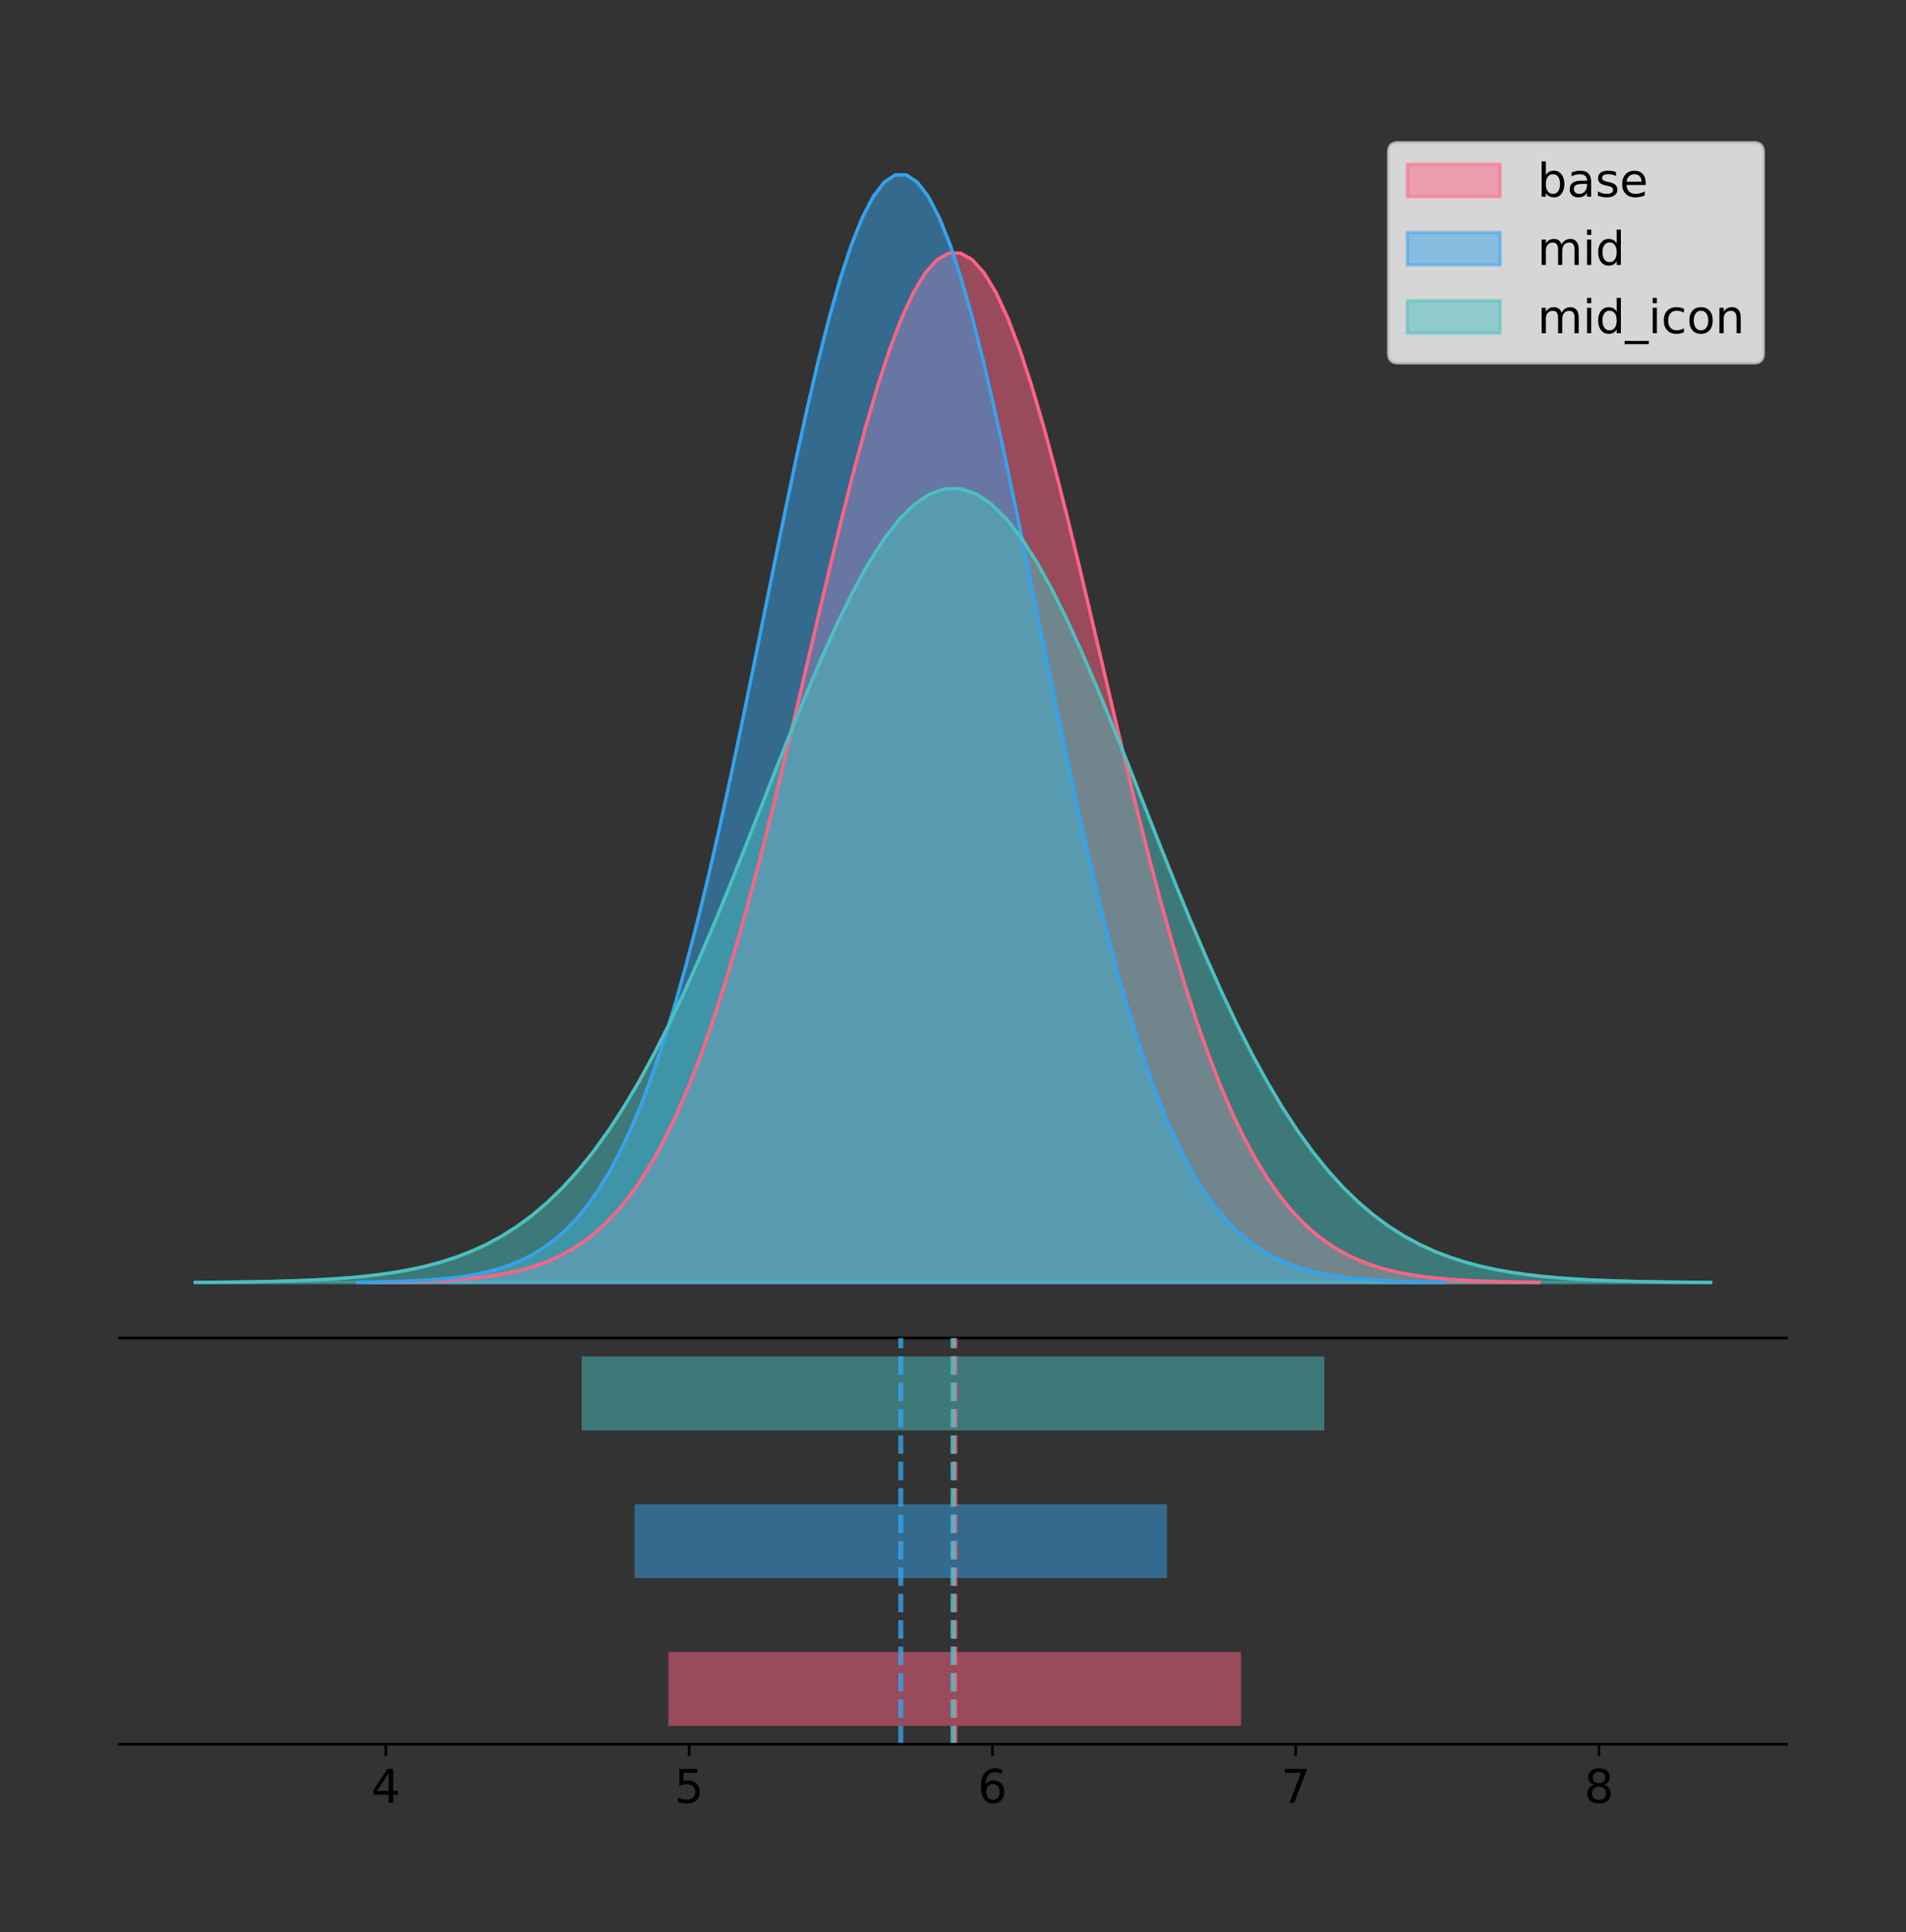 <?xml version="1.0" encoding="utf-8" standalone="no"?>
<!DOCTYPE svg PUBLIC "-//W3C//DTD SVG 1.1//EN"
  "http://www.w3.org/Graphics/SVG/1.1/DTD/svg11.dtd">
<!-- Created with matplotlib (https://matplotlib.org/) -->
<svg height="581.789pt" version="1.1" viewBox="0 0 574.2 581.789" width="574.2pt" xmlns="http://www.w3.org/2000/svg" xmlns:xlink="http://www.w3.org/1999/xlink">
 <rect x="0" y="0" width="574.2" height="581.789" fill="#333333" stroke="none"/>
 <defs>
  <style type="text/css">
*{stroke-linecap:butt;stroke-linejoin:round;}
  </style>
 </defs>
 <g id="figure_1">
  <g id="patch_1">
   <path d="M 0 581.789 
L 574.2 581.789 
L 574.2 0 
L 0 0 
z
" style="fill:none;"/>
  </g>
  <g id="axes_1">
   <g id="patch_2">
    <path d="M 36 402.93 
L 538.2 402.93 
L 538.2 36 
L 36 36 
z
" style="fill:none;"/>
   </g>
   <g id="PolyCollection_1">
    <defs>
     <path d="M 111.572 -195.538 
L 111.572 -195.642 
L 115.129 -195.681 
L 118.685 -195.734 
L 122.241 -195.805 
L 125.798 -195.898 
L 129.354 -196.021 
L 132.91 -196.182 
L 136.467 -196.39 
L 140.023 -196.659 
L 143.579 -197.003 
L 147.136 -197.441 
L 150.692 -197.993 
L 154.248 -198.684 
L 157.805 -199.544 
L 161.361 -200.605 
L 164.918 -201.906 
L 168.474 -203.489 
L 172.03 -205.401 
L 175.587 -207.694 
L 179.143 -210.421 
L 182.699 -213.642 
L 186.256 -217.416 
L 189.812 -221.805 
L 193.368 -226.87 
L 196.925 -232.668 
L 200.481 -239.252 
L 204.037 -246.669 
L 207.594 -254.955 
L 211.15 -264.134 
L 214.706 -274.216 
L 218.263 -285.192 
L 221.819 -297.035 
L 225.375 -309.694 
L 228.932 -323.097 
L 232.488 -337.145 
L 236.045 -351.717 
L 239.601 -366.668 
L 243.157 -381.83 
L 246.714 -397.015 
L 250.27 -412.019 
L 253.826 -426.627 
L 257.383 -440.615 
L 260.939 -453.758 
L 264.495 -465.835 
L 268.052 -476.635 
L 271.608 -485.964 
L 275.164 -493.65 
L 278.721 -499.548 
L 282.277 -503.544 
L 285.833 -505.562 
L 289.39 -505.562 
L 292.946 -503.544 
L 296.503 -499.548 
L 300.059 -493.65 
L 303.615 -485.964 
L 307.172 -476.635 
L 310.728 -465.835 
L 314.284 -453.758 
L 317.841 -440.615 
L 321.397 -426.627 
L 324.953 -412.019 
L 328.51 -397.015 
L 332.066 -381.83 
L 335.622 -366.668 
L 339.179 -351.717 
L 342.735 -337.145 
L 346.291 -323.097 
L 349.848 -309.694 
L 353.404 -297.035 
L 356.961 -285.192 
L 360.517 -274.216 
L 364.073 -264.134 
L 367.63 -254.955 
L 371.186 -246.669 
L 374.742 -239.252 
L 378.299 -232.668 
L 381.855 -226.87 
L 385.411 -221.805 
L 388.968 -217.416 
L 392.524 -213.642 
L 396.08 -210.421 
L 399.637 -207.694 
L 403.193 -205.401 
L 406.749 -203.489 
L 410.306 -201.906 
L 413.862 -200.605 
L 417.419 -199.544 
L 420.975 -198.684 
L 424.531 -197.993 
L 428.088 -197.441 
L 431.644 -197.003 
L 435.2 -196.659 
L 438.757 -196.39 
L 442.313 -196.182 
L 445.869 -196.021 
L 449.426 -195.898 
L 452.982 -195.805 
L 456.538 -195.734 
L 460.095 -195.681 
L 463.651 -195.642 
L 463.651 -195.538 
L 463.651 -195.538 
L 460.095 -195.538 
L 456.538 -195.538 
L 452.982 -195.538 
L 449.426 -195.538 
L 445.869 -195.538 
L 442.313 -195.538 
L 438.757 -195.538 
L 435.2 -195.538 
L 431.644 -195.538 
L 428.088 -195.538 
L 424.531 -195.538 
L 420.975 -195.538 
L 417.419 -195.538 
L 413.862 -195.538 
L 410.306 -195.538 
L 406.749 -195.538 
L 403.193 -195.538 
L 399.637 -195.538 
L 396.08 -195.538 
L 392.524 -195.538 
L 388.968 -195.538 
L 385.411 -195.538 
L 381.855 -195.538 
L 378.299 -195.538 
L 374.742 -195.538 
L 371.186 -195.538 
L 367.63 -195.538 
L 364.073 -195.538 
L 360.517 -195.538 
L 356.961 -195.538 
L 353.404 -195.538 
L 349.848 -195.538 
L 346.291 -195.538 
L 342.735 -195.538 
L 339.179 -195.538 
L 335.622 -195.538 
L 332.066 -195.538 
L 328.51 -195.538 
L 324.953 -195.538 
L 321.397 -195.538 
L 317.841 -195.538 
L 314.284 -195.538 
L 310.728 -195.538 
L 307.172 -195.538 
L 303.615 -195.538 
L 300.059 -195.538 
L 296.503 -195.538 
L 292.946 -195.538 
L 289.39 -195.538 
L 285.833 -195.538 
L 282.277 -195.538 
L 278.721 -195.538 
L 275.164 -195.538 
L 271.608 -195.538 
L 268.052 -195.538 
L 264.495 -195.538 
L 260.939 -195.538 
L 257.383 -195.538 
L 253.826 -195.538 
L 250.27 -195.538 
L 246.714 -195.538 
L 243.157 -195.538 
L 239.601 -195.538 
L 236.045 -195.538 
L 232.488 -195.538 
L 228.932 -195.538 
L 225.375 -195.538 
L 221.819 -195.538 
L 218.263 -195.538 
L 214.706 -195.538 
L 211.15 -195.538 
L 207.594 -195.538 
L 204.037 -195.538 
L 200.481 -195.538 
L 196.925 -195.538 
L 193.368 -195.538 
L 189.812 -195.538 
L 186.256 -195.538 
L 182.699 -195.538 
L 179.143 -195.538 
L 175.587 -195.538 
L 172.03 -195.538 
L 168.474 -195.538 
L 164.918 -195.538 
L 161.361 -195.538 
L 157.805 -195.538 
L 154.248 -195.538 
L 150.692 -195.538 
L 147.136 -195.538 
L 143.579 -195.538 
L 140.023 -195.538 
L 136.467 -195.538 
L 132.91 -195.538 
L 129.354 -195.538 
L 125.798 -195.538 
L 122.241 -195.538 
L 118.685 -195.538 
L 115.129 -195.538 
L 111.572 -195.538 
z
" id="m8b44b1ac04" style="stroke:#ff6384;stroke-opacity:0.5;"/>
    </defs>
    <g clip-path="url(#pf3d36c1472)">
     <use style="fill:#ff6384;fill-opacity:0.5;stroke:#ff6384;stroke-opacity:0.5;" x="0" xlink:href="#m8b44b1ac04" y="581.789"/>
    </g>
   </g>
   <g id="PolyCollection_2">
    <defs>
     <path d="M 107.754 -195.538 
L 107.754 -195.65 
L 111.059 -195.692 
L 114.365 -195.749 
L 117.67 -195.825 
L 120.975 -195.925 
L 124.281 -196.058 
L 127.586 -196.23 
L 130.891 -196.455 
L 134.196 -196.744 
L 137.502 -197.115 
L 140.807 -197.585 
L 144.112 -198.179 
L 147.418 -198.923 
L 150.723 -199.848 
L 154.028 -200.99 
L 157.333 -202.39 
L 160.639 -204.093 
L 163.944 -206.151 
L 167.249 -208.617 
L 170.555 -211.552 
L 173.86 -215.017 
L 177.165 -219.078 
L 180.47 -223.801 
L 183.776 -229.25 
L 187.081 -235.488 
L 190.386 -242.572 
L 193.692 -250.552 
L 196.997 -259.468 
L 200.302 -269.344 
L 203.608 -280.192 
L 206.913 -292.002 
L 210.218 -304.744 
L 213.523 -318.365 
L 216.829 -332.786 
L 220.134 -347.901 
L 223.439 -363.58 
L 226.745 -379.667 
L 230.05 -395.98 
L 233.355 -412.318 
L 236.66 -428.462 
L 239.966 -444.18 
L 243.271 -459.23 
L 246.576 -473.372 
L 249.882 -486.366 
L 253.187 -497.987 
L 256.492 -508.025 
L 259.797 -516.294 
L 263.103 -522.64 
L 266.408 -526.94 
L 269.713 -529.111 
L 273.019 -529.111 
L 276.324 -526.94 
L 279.629 -522.64 
L 282.935 -516.294 
L 286.24 -508.025 
L 289.545 -497.987 
L 292.85 -486.366 
L 296.156 -473.372 
L 299.461 -459.23 
L 302.766 -444.18 
L 306.072 -428.462 
L 309.377 -412.318 
L 312.682 -395.98 
L 315.987 -379.667 
L 319.293 -363.58 
L 322.598 -347.901 
L 325.903 -332.786 
L 329.209 -318.365 
L 332.514 -304.744 
L 335.819 -292.002 
L 339.124 -280.192 
L 342.43 -269.344 
L 345.735 -259.468 
L 349.04 -250.552 
L 352.346 -242.572 
L 355.651 -235.488 
L 358.956 -229.25 
L 362.262 -223.801 
L 365.567 -219.078 
L 368.872 -215.017 
L 372.177 -211.552 
L 375.483 -208.617 
L 378.788 -206.151 
L 382.093 -204.093 
L 385.399 -202.39 
L 388.704 -200.99 
L 392.009 -199.848 
L 395.314 -198.923 
L 398.62 -198.179 
L 401.925 -197.585 
L 405.23 -197.115 
L 408.536 -196.744 
L 411.841 -196.455 
L 415.146 -196.23 
L 418.451 -196.058 
L 421.757 -195.925 
L 425.062 -195.825 
L 428.367 -195.749 
L 431.673 -195.692 
L 434.978 -195.65 
L 434.978 -195.538 
L 434.978 -195.538 
L 431.673 -195.538 
L 428.367 -195.538 
L 425.062 -195.538 
L 421.757 -195.538 
L 418.451 -195.538 
L 415.146 -195.538 
L 411.841 -195.538 
L 408.536 -195.538 
L 405.23 -195.538 
L 401.925 -195.538 
L 398.62 -195.538 
L 395.314 -195.538 
L 392.009 -195.538 
L 388.704 -195.538 
L 385.399 -195.538 
L 382.093 -195.538 
L 378.788 -195.538 
L 375.483 -195.538 
L 372.177 -195.538 
L 368.872 -195.538 
L 365.567 -195.538 
L 362.262 -195.538 
L 358.956 -195.538 
L 355.651 -195.538 
L 352.346 -195.538 
L 349.04 -195.538 
L 345.735 -195.538 
L 342.43 -195.538 
L 339.124 -195.538 
L 335.819 -195.538 
L 332.514 -195.538 
L 329.209 -195.538 
L 325.903 -195.538 
L 322.598 -195.538 
L 319.293 -195.538 
L 315.987 -195.538 
L 312.682 -195.538 
L 309.377 -195.538 
L 306.072 -195.538 
L 302.766 -195.538 
L 299.461 -195.538 
L 296.156 -195.538 
L 292.85 -195.538 
L 289.545 -195.538 
L 286.24 -195.538 
L 282.935 -195.538 
L 279.629 -195.538 
L 276.324 -195.538 
L 273.019 -195.538 
L 269.713 -195.538 
L 266.408 -195.538 
L 263.103 -195.538 
L 259.797 -195.538 
L 256.492 -195.538 
L 253.187 -195.538 
L 249.882 -195.538 
L 246.576 -195.538 
L 243.271 -195.538 
L 239.966 -195.538 
L 236.66 -195.538 
L 233.355 -195.538 
L 230.05 -195.538 
L 226.745 -195.538 
L 223.439 -195.538 
L 220.134 -195.538 
L 216.829 -195.538 
L 213.523 -195.538 
L 210.218 -195.538 
L 206.913 -195.538 
L 203.608 -195.538 
L 200.302 -195.538 
L 196.997 -195.538 
L 193.692 -195.538 
L 190.386 -195.538 
L 187.081 -195.538 
L 183.776 -195.538 
L 180.47 -195.538 
L 177.165 -195.538 
L 173.86 -195.538 
L 170.555 -195.538 
L 167.249 -195.538 
L 163.944 -195.538 
L 160.639 -195.538 
L 157.333 -195.538 
L 154.028 -195.538 
L 150.723 -195.538 
L 147.418 -195.538 
L 144.112 -195.538 
L 140.807 -195.538 
L 137.502 -195.538 
L 134.196 -195.538 
L 130.891 -195.538 
L 127.586 -195.538 
L 124.281 -195.538 
L 120.975 -195.538 
L 117.67 -195.538 
L 114.365 -195.538 
L 111.059 -195.538 
L 107.754 -195.538 
z
" id="m315c61e005" style="stroke:#36a2eb;stroke-opacity:0.5;"/>
    </defs>
    <g clip-path="url(#pf3d36c1472)">
     <use style="fill:#36a2eb;fill-opacity:0.5;stroke:#36a2eb;stroke-opacity:0.5;" x="0" xlink:href="#m315c61e005" y="581.789"/>
    </g>
   </g>
   <g id="PolyCollection_3">
    <defs>
     <path d="M 58.827 -195.538 
L 58.827 -195.618 
L 63.439 -195.649 
L 68.05 -195.689 
L 72.662 -195.744 
L 77.274 -195.816 
L 81.885 -195.91 
L 86.497 -196.034 
L 91.108 -196.195 
L 95.72 -196.403 
L 100.331 -196.668 
L 104.943 -197.005 
L 109.555 -197.431 
L 114.166 -197.964 
L 118.778 -198.627 
L 123.389 -199.446 
L 128.001 -200.449 
L 132.612 -201.67 
L 137.224 -203.145 
L 141.836 -204.912 
L 146.447 -207.016 
L 151.059 -209.499 
L 155.67 -212.41 
L 160.282 -215.795 
L 164.893 -219.701 
L 169.505 -224.172 
L 174.117 -229.249 
L 178.728 -234.969 
L 183.34 -241.359 
L 187.951 -248.438 
L 192.563 -256.213 
L 197.174 -264.678 
L 201.786 -273.811 
L 206.398 -283.573 
L 211.009 -293.909 
L 215.621 -304.743 
L 220.232 -315.981 
L 224.844 -327.51 
L 229.455 -339.203 
L 234.067 -350.913 
L 238.679 -362.484 
L 243.29 -373.749 
L 247.902 -384.536 
L 252.513 -394.672 
L 257.125 -403.986 
L 261.736 -412.315 
L 266.348 -419.509 
L 270.96 -425.436 
L 275.571 -429.984 
L 280.183 -433.066 
L 284.794 -434.623 
L 289.406 -434.623 
L 294.017 -433.066 
L 298.629 -429.984 
L 303.24 -425.436 
L 307.852 -419.509 
L 312.464 -412.315 
L 317.075 -403.986 
L 321.687 -394.672 
L 326.298 -384.536 
L 330.91 -373.749 
L 335.521 -362.484 
L 340.133 -350.913 
L 344.745 -339.203 
L 349.356 -327.51 
L 353.968 -315.981 
L 358.579 -304.743 
L 363.191 -293.909 
L 367.802 -283.573 
L 372.414 -273.811 
L 377.026 -264.678 
L 381.637 -256.213 
L 386.249 -248.438 
L 390.86 -241.359 
L 395.472 -234.969 
L 400.083 -229.249 
L 404.695 -224.172 
L 409.307 -219.701 
L 413.918 -215.795 
L 418.53 -212.41 
L 423.141 -209.499 
L 427.753 -207.016 
L 432.364 -204.912 
L 436.976 -203.145 
L 441.588 -201.67 
L 446.199 -200.449 
L 450.811 -199.446 
L 455.422 -198.627 
L 460.034 -197.964 
L 464.645 -197.431 
L 469.257 -197.005 
L 473.869 -196.668 
L 478.48 -196.403 
L 483.092 -196.195 
L 487.703 -196.034 
L 492.315 -195.91 
L 496.926 -195.816 
L 501.538 -195.744 
L 506.15 -195.689 
L 510.761 -195.649 
L 515.373 -195.618 
L 515.373 -195.538 
L 515.373 -195.538 
L 510.761 -195.538 
L 506.15 -195.538 
L 501.538 -195.538 
L 496.926 -195.538 
L 492.315 -195.538 
L 487.703 -195.538 
L 483.092 -195.538 
L 478.48 -195.538 
L 473.869 -195.538 
L 469.257 -195.538 
L 464.645 -195.538 
L 460.034 -195.538 
L 455.422 -195.538 
L 450.811 -195.538 
L 446.199 -195.538 
L 441.588 -195.538 
L 436.976 -195.538 
L 432.364 -195.538 
L 427.753 -195.538 
L 423.141 -195.538 
L 418.53 -195.538 
L 413.918 -195.538 
L 409.307 -195.538 
L 404.695 -195.538 
L 400.083 -195.538 
L 395.472 -195.538 
L 390.86 -195.538 
L 386.249 -195.538 
L 381.637 -195.538 
L 377.026 -195.538 
L 372.414 -195.538 
L 367.802 -195.538 
L 363.191 -195.538 
L 358.579 -195.538 
L 353.968 -195.538 
L 349.356 -195.538 
L 344.745 -195.538 
L 340.133 -195.538 
L 335.521 -195.538 
L 330.91 -195.538 
L 326.298 -195.538 
L 321.687 -195.538 
L 317.075 -195.538 
L 312.464 -195.538 
L 307.852 -195.538 
L 303.24 -195.538 
L 298.629 -195.538 
L 294.017 -195.538 
L 289.406 -195.538 
L 284.794 -195.538 
L 280.183 -195.538 
L 275.571 -195.538 
L 270.96 -195.538 
L 266.348 -195.538 
L 261.736 -195.538 
L 257.125 -195.538 
L 252.513 -195.538 
L 247.902 -195.538 
L 243.29 -195.538 
L 238.679 -195.538 
L 234.067 -195.538 
L 229.455 -195.538 
L 224.844 -195.538 
L 220.232 -195.538 
L 215.621 -195.538 
L 211.009 -195.538 
L 206.398 -195.538 
L 201.786 -195.538 
L 197.174 -195.538 
L 192.563 -195.538 
L 187.951 -195.538 
L 183.34 -195.538 
L 178.728 -195.538 
L 174.117 -195.538 
L 169.505 -195.538 
L 164.893 -195.538 
L 160.282 -195.538 
L 155.67 -195.538 
L 151.059 -195.538 
L 146.447 -195.538 
L 141.836 -195.538 
L 137.224 -195.538 
L 132.612 -195.538 
L 128.001 -195.538 
L 123.389 -195.538 
L 118.778 -195.538 
L 114.166 -195.538 
L 109.555 -195.538 
L 104.943 -195.538 
L 100.331 -195.538 
L 95.72 -195.538 
L 91.108 -195.538 
L 86.497 -195.538 
L 81.885 -195.538 
L 77.274 -195.538 
L 72.662 -195.538 
L 68.05 -195.538 
L 63.439 -195.538 
L 58.827 -195.538 
z
" id="mad02677e76" style="stroke:#4bc0c0;stroke-opacity:0.5;"/>
    </defs>
    <g clip-path="url(#pf3d36c1472)">
     <use style="fill:#4bc0c0;fill-opacity:0.5;stroke:#4bc0c0;stroke-opacity:0.5;" x="0" xlink:href="#mad02677e76" y="581.789"/>
    </g>
   </g>
   <g id="line2d_1">
    <path clip-path="url(#pf3d36c1472)" d="M 111.572 386.147 
L 115.129 386.108 
L 118.685 386.055 
L 122.241 385.985 
L 125.798 385.891 
L 129.354 385.768 
L 132.91 385.608 
L 136.467 385.399 
L 140.023 385.13 
L 143.579 384.786 
L 147.136 384.349 
L 150.692 383.797 
L 154.248 383.105 
L 157.805 382.246 
L 161.361 381.184 
L 164.918 379.883 
L 168.474 378.3 
L 172.03 376.388 
L 175.587 374.096 
L 179.143 371.368 
L 182.699 368.148 
L 186.256 364.373 
L 189.812 359.984 
L 193.368 354.919 
L 196.925 349.122 
L 200.481 342.537 
L 204.037 335.121 
L 207.594 326.835 
L 211.15 317.655 
L 214.706 307.574 
L 218.263 296.597 
L 221.819 284.754 
L 225.375 272.095 
L 228.932 258.693 
L 232.488 244.644 
L 236.045 230.072 
L 239.601 215.121 
L 243.157 199.96 
L 246.714 184.775 
L 250.27 169.77 
L 253.826 155.162 
L 257.383 141.175 
L 260.939 128.031 
L 264.495 115.954 
L 268.052 105.154 
L 271.608 95.825 
L 275.164 88.139 
L 278.721 82.242 
L 282.277 78.245 
L 285.833 76.227 
L 289.39 76.227 
L 292.946 78.245 
L 296.503 82.242 
L 300.059 88.139 
L 303.615 95.825 
L 307.172 105.154 
L 310.728 115.954 
L 314.284 128.031 
L 317.841 141.175 
L 321.397 155.162 
L 324.953 169.77 
L 328.51 184.775 
L 332.066 199.96 
L 335.622 215.121 
L 339.179 230.072 
L 342.735 244.644 
L 346.291 258.693 
L 349.848 272.095 
L 353.404 284.754 
L 356.961 296.597 
L 360.517 307.574 
L 364.073 317.655 
L 367.63 326.835 
L 371.186 335.121 
L 374.742 342.537 
L 378.299 349.122 
L 381.855 354.919 
L 385.411 359.984 
L 388.968 364.373 
L 392.524 368.148 
L 396.08 371.368 
L 399.637 374.096 
L 403.193 376.388 
L 406.749 378.3 
L 410.306 379.883 
L 413.862 381.184 
L 417.419 382.246 
L 420.975 383.105 
L 424.531 383.797 
L 428.088 384.349 
L 431.644 384.786 
L 435.2 385.13 
L 438.757 385.399 
L 442.313 385.608 
L 445.869 385.768 
L 449.426 385.891 
L 452.982 385.985 
L 456.538 386.055 
L 460.095 386.108 
L 463.651 386.147 
" style="fill:none;stroke:#ff6384;stroke-linecap:square;"/>
   </g>
   <g id="line2d_2">
    <path clip-path="url(#pf3d36c1472)" d="M 107.754 386.139 
L 111.059 386.097 
L 114.365 386.04 
L 117.67 385.965 
L 120.975 385.864 
L 124.281 385.732 
L 127.586 385.559 
L 130.891 385.334 
L 134.196 385.045 
L 137.502 384.675 
L 140.807 384.204 
L 144.112 383.61 
L 147.418 382.867 
L 150.723 381.941 
L 154.028 380.799 
L 157.333 379.399 
L 160.639 377.696 
L 163.944 375.639 
L 167.249 373.172 
L 170.555 370.238 
L 173.86 366.772 
L 177.165 362.711 
L 180.47 357.989 
L 183.776 352.539 
L 187.081 346.301 
L 190.386 339.217 
L 193.692 331.237 
L 196.997 322.322 
L 200.302 312.445 
L 203.608 301.597 
L 206.913 289.787 
L 210.218 277.045 
L 213.523 263.424 
L 216.829 249.004 
L 220.134 233.888 
L 223.439 218.209 
L 226.745 202.123 
L 230.05 185.809 
L 233.355 169.471 
L 236.66 153.327 
L 239.966 137.61 
L 243.271 122.559 
L 246.576 108.418 
L 249.882 95.423 
L 253.187 83.803 
L 256.492 73.765 
L 259.797 65.495 
L 263.103 59.15 
L 266.408 54.85 
L 269.713 52.679 
L 273.019 52.679 
L 276.324 54.85 
L 279.629 59.15 
L 282.935 65.495 
L 286.24 73.765 
L 289.545 83.803 
L 292.85 95.423 
L 296.156 108.418 
L 299.461 122.559 
L 302.766 137.61 
L 306.072 153.327 
L 309.377 169.471 
L 312.682 185.809 
L 315.987 202.123 
L 319.293 218.209 
L 322.598 233.888 
L 325.903 249.004 
L 329.209 263.424 
L 332.514 277.045 
L 335.819 289.787 
L 339.124 301.597 
L 342.43 312.445 
L 345.735 322.322 
L 349.04 331.237 
L 352.346 339.217 
L 355.651 346.301 
L 358.956 352.539 
L 362.262 357.989 
L 365.567 362.711 
L 368.872 366.772 
L 372.177 370.238 
L 375.483 373.172 
L 378.788 375.639 
L 382.093 377.696 
L 385.399 379.399 
L 388.704 380.799 
L 392.009 381.941 
L 395.314 382.867 
L 398.62 383.61 
L 401.925 384.204 
L 405.23 384.675 
L 408.536 385.045 
L 411.841 385.334 
L 415.146 385.559 
L 418.451 385.732 
L 421.757 385.864 
L 425.062 385.965 
L 428.367 386.04 
L 431.673 386.097 
L 434.978 386.139 
" style="fill:none;stroke:#36a2eb;stroke-linecap:square;"/>
   </g>
   <g id="line2d_3">
    <path clip-path="url(#pf3d36c1472)" d="M 58.827 386.171 
L 63.439 386.141 
L 68.05 386.1 
L 72.662 386.046 
L 77.274 385.974 
L 81.885 385.879 
L 86.497 385.755 
L 91.108 385.594 
L 95.72 385.387 
L 100.331 385.121 
L 104.943 384.784 
L 109.555 384.358 
L 114.166 383.825 
L 118.778 383.162 
L 123.389 382.344 
L 128.001 381.34 
L 132.612 380.119 
L 137.224 378.645 
L 141.836 376.877 
L 146.447 374.774 
L 151.059 372.29 
L 155.67 369.379 
L 160.282 365.994 
L 164.893 362.089 
L 169.505 357.618 
L 174.117 352.54 
L 178.728 346.82 
L 183.34 340.43 
L 187.951 333.352 
L 192.563 325.577 
L 197.174 317.112 
L 201.786 307.979 
L 206.398 298.216 
L 211.009 287.881 
L 215.621 277.047 
L 220.232 265.809 
L 224.844 254.279 
L 229.455 242.587 
L 234.067 230.877 
L 238.679 219.305 
L 243.29 208.04 
L 247.902 197.253 
L 252.513 187.117 
L 257.125 177.804 
L 261.736 169.475 
L 266.348 162.28 
L 270.96 156.353 
L 275.571 151.805 
L 280.183 148.723 
L 284.794 147.167 
L 289.406 147.167 
L 294.017 148.723 
L 298.629 151.805 
L 303.24 156.353 
L 307.852 162.28 
L 312.464 169.475 
L 317.075 177.804 
L 321.687 187.117 
L 326.298 197.253 
L 330.91 208.04 
L 335.521 219.305 
L 340.133 230.877 
L 344.745 242.587 
L 349.356 254.279 
L 353.968 265.809 
L 358.579 277.047 
L 363.191 287.881 
L 367.802 298.216 
L 372.414 307.979 
L 377.026 317.112 
L 381.637 325.577 
L 386.249 333.352 
L 390.86 340.43 
L 395.472 346.82 
L 400.083 352.54 
L 404.695 357.618 
L 409.307 362.089 
L 413.918 365.994 
L 418.53 369.379 
L 423.141 372.29 
L 427.753 374.774 
L 432.364 376.877 
L 436.976 378.645 
L 441.588 380.119 
L 446.199 381.34 
L 450.811 382.344 
L 455.422 383.162 
L 460.034 383.825 
L 464.645 384.358 
L 469.257 384.784 
L 473.869 385.121 
L 478.48 385.387 
L 483.092 385.594 
L 487.703 385.755 
L 492.315 385.879 
L 496.926 385.974 
L 501.538 386.046 
L 506.15 386.1 
L 510.761 386.141 
L 515.373 386.171 
" style="fill:none;stroke:#4bc0c0;stroke-linecap:square;"/>
   </g>
   <g id="patch_3">
    <path d="M 36 402.93 
L 538.2 402.93 
" style="fill:none;stroke:#000000;stroke-linecap:square;stroke-linejoin:miter;stroke-width:0.8;"/>
   </g>
   <g id="legend_1">
    <g id="patch_4">
     <path d="M 421.16 109.237 
L 528.4 109.237 
Q 531.2 109.237 531.2 106.438 
L 531.2 45.8 
Q 531.2 43 528.4 43 
L 421.16 43 
Q 418.36 43 418.36 45.8 
L 418.36 106.438 
Q 418.36 109.237 421.16 109.237 
z
" style="fill:#ffffff;opacity:0.8;stroke:#cccccc;stroke-linejoin:miter;"/>
    </g>
    <g id="patch_5">
     <path d="M 423.96 59.238 
L 451.96 59.238 
L 451.96 49.438 
L 423.96 49.438 
z
" style="fill:#ff6384;opacity:0.5;stroke:#ff6384;stroke-linejoin:miter;"/>
    </g>
    <g id="text_1">
     <!-- base -->
     <defs>
      <path d="M 48.688 27.297 
Q 48.688 37.203 44.609 42.844 
Q 40.531 48.484 33.406 48.484 
Q 26.266 48.484 22.188 42.844 
Q 18.109 37.203 18.109 27.297 
Q 18.109 17.391 22.188 11.75 
Q 26.266 6.109 33.406 6.109 
Q 40.531 6.109 44.609 11.75 
Q 48.688 17.391 48.688 27.297 
z
M 18.109 46.391 
Q 20.953 51.266 25.266 53.625 
Q 29.594 56 35.594 56 
Q 45.562 56 51.781 48.094 
Q 58.016 40.188 58.016 27.297 
Q 58.016 14.406 51.781 6.484 
Q 45.562 -1.422 35.594 -1.422 
Q 29.594 -1.422 25.266 0.953 
Q 20.953 3.328 18.109 8.203 
L 18.109 0 
L 9.078 0 
L 9.078 75.984 
L 18.109 75.984 
z
" id="DejaVuSans-98"/>
      <path d="M 34.281 27.484 
Q 23.391 27.484 19.188 25 
Q 14.984 22.516 14.984 16.5 
Q 14.984 11.719 18.141 8.906 
Q 21.297 6.109 26.703 6.109 
Q 34.188 6.109 38.703 11.406 
Q 43.219 16.703 43.219 25.484 
L 43.219 27.484 
z
M 52.203 31.203 
L 52.203 0 
L 43.219 0 
L 43.219 8.297 
Q 40.141 3.328 35.547 0.953 
Q 30.953 -1.422 24.312 -1.422 
Q 15.922 -1.422 10.953 3.297 
Q 6 8.016 6 15.922 
Q 6 25.141 12.172 29.828 
Q 18.359 34.516 30.609 34.516 
L 43.219 34.516 
L 43.219 35.406 
Q 43.219 41.609 39.141 45 
Q 35.062 48.391 27.688 48.391 
Q 23 48.391 18.547 47.266 
Q 14.109 46.141 10.016 43.891 
L 10.016 52.203 
Q 14.938 54.109 19.578 55.047 
Q 24.219 56 28.609 56 
Q 40.484 56 46.344 49.844 
Q 52.203 43.703 52.203 31.203 
z
" id="DejaVuSans-97"/>
      <path d="M 44.281 53.078 
L 44.281 44.578 
Q 40.484 46.531 36.375 47.5 
Q 32.281 48.484 27.875 48.484 
Q 21.188 48.484 17.844 46.438 
Q 14.5 44.391 14.5 40.281 
Q 14.5 37.156 16.891 35.375 
Q 19.281 33.594 26.516 31.984 
L 29.594 31.297 
Q 39.156 29.25 43.188 25.516 
Q 47.219 21.781 47.219 15.094 
Q 47.219 7.469 41.188 3.016 
Q 35.156 -1.422 24.609 -1.422 
Q 20.219 -1.422 15.453 -0.562 
Q 10.688 0.297 5.422 2 
L 5.422 11.281 
Q 10.406 8.688 15.234 7.391 
Q 20.062 6.109 24.812 6.109 
Q 31.156 6.109 34.562 8.281 
Q 37.984 10.453 37.984 14.406 
Q 37.984 18.062 35.516 20.016 
Q 33.062 21.969 24.703 23.781 
L 21.578 24.516 
Q 13.234 26.266 9.516 29.906 
Q 5.812 33.547 5.812 39.891 
Q 5.812 47.609 11.281 51.797 
Q 16.75 56 26.812 56 
Q 31.781 56 36.172 55.266 
Q 40.578 54.547 44.281 53.078 
z
" id="DejaVuSans-115"/>
      <path d="M 56.203 29.594 
L 56.203 25.203 
L 14.891 25.203 
Q 15.484 15.922 20.484 11.062 
Q 25.484 6.203 34.422 6.203 
Q 39.594 6.203 44.453 7.469 
Q 49.312 8.734 54.109 11.281 
L 54.109 2.781 
Q 49.266 0.734 44.188 -0.344 
Q 39.109 -1.422 33.891 -1.422 
Q 20.797 -1.422 13.156 6.188 
Q 5.516 13.812 5.516 26.812 
Q 5.516 40.234 12.766 48.109 
Q 20.016 56 32.328 56 
Q 43.359 56 49.781 48.891 
Q 56.203 41.797 56.203 29.594 
z
M 47.219 32.234 
Q 47.125 39.594 43.094 43.984 
Q 39.062 48.391 32.422 48.391 
Q 24.906 48.391 20.391 44.141 
Q 15.875 39.891 15.188 32.172 
z
" id="DejaVuSans-101"/>
     </defs>
     <g transform="translate(463.16 59.238)scale(0.14 -0.14)">
      <use xlink:href="#DejaVuSans-98"/>
      <use x="63.477" xlink:href="#DejaVuSans-97"/>
      <use x="124.756" xlink:href="#DejaVuSans-115"/>
      <use x="176.855" xlink:href="#DejaVuSans-101"/>
     </g>
    </g>
    <g id="patch_6">
     <path d="M 423.96 79.787 
L 451.96 79.787 
L 451.96 69.987 
L 423.96 69.987 
z
" style="fill:#36a2eb;opacity:0.5;stroke:#36a2eb;stroke-linejoin:miter;"/>
    </g>
    <g id="text_2">
     <!-- mid -->
     <defs>
      <path d="M 52 44.188 
Q 55.375 50.25 60.062 53.125 
Q 64.75 56 71.094 56 
Q 79.641 56 84.281 50.016 
Q 88.922 44.047 88.922 33.016 
L 88.922 0 
L 79.891 0 
L 79.891 32.719 
Q 79.891 40.578 77.094 44.375 
Q 74.312 48.188 68.609 48.188 
Q 61.625 48.188 57.562 43.547 
Q 53.516 38.922 53.516 30.906 
L 53.516 0 
L 44.484 0 
L 44.484 32.719 
Q 44.484 40.625 41.703 44.406 
Q 38.922 48.188 33.109 48.188 
Q 26.219 48.188 22.156 43.531 
Q 18.109 38.875 18.109 30.906 
L 18.109 0 
L 9.078 0 
L 9.078 54.688 
L 18.109 54.688 
L 18.109 46.188 
Q 21.188 51.219 25.484 53.609 
Q 29.781 56 35.688 56 
Q 41.656 56 45.828 52.969 
Q 50 49.953 52 44.188 
z
" id="DejaVuSans-109"/>
      <path d="M 9.422 54.688 
L 18.406 54.688 
L 18.406 0 
L 9.422 0 
z
M 9.422 75.984 
L 18.406 75.984 
L 18.406 64.594 
L 9.422 64.594 
z
" id="DejaVuSans-105"/>
      <path d="M 45.406 46.391 
L 45.406 75.984 
L 54.391 75.984 
L 54.391 0 
L 45.406 0 
L 45.406 8.203 
Q 42.578 3.328 38.25 0.953 
Q 33.938 -1.422 27.875 -1.422 
Q 17.969 -1.422 11.734 6.484 
Q 5.516 14.406 5.516 27.297 
Q 5.516 40.188 11.734 48.094 
Q 17.969 56 27.875 56 
Q 33.938 56 38.25 53.625 
Q 42.578 51.266 45.406 46.391 
z
M 14.797 27.297 
Q 14.797 17.391 18.875 11.75 
Q 22.953 6.109 30.078 6.109 
Q 37.203 6.109 41.297 11.75 
Q 45.406 17.391 45.406 27.297 
Q 45.406 37.203 41.297 42.844 
Q 37.203 48.484 30.078 48.484 
Q 22.953 48.484 18.875 42.844 
Q 14.797 37.203 14.797 27.297 
z
" id="DejaVuSans-100"/>
     </defs>
     <g transform="translate(463.16 79.787)scale(0.14 -0.14)">
      <use xlink:href="#DejaVuSans-109"/>
      <use x="97.412" xlink:href="#DejaVuSans-105"/>
      <use x="125.195" xlink:href="#DejaVuSans-100"/>
     </g>
    </g>
    <g id="patch_7">
     <path d="M 423.96 100.337 
L 451.96 100.337 
L 451.96 90.537 
L 423.96 90.537 
z
" style="fill:#4bc0c0;opacity:0.5;stroke:#4bc0c0;stroke-linejoin:miter;"/>
    </g>
    <g id="text_3">
     <!-- mid_icon -->
     <defs>
      <path d="M 50.984 -16.609 
L 50.984 -23.578 
L -0.984 -23.578 
L -0.984 -16.609 
z
" id="DejaVuSans-95"/>
      <path d="M 48.781 52.594 
L 48.781 44.188 
Q 44.969 46.297 41.141 47.344 
Q 37.312 48.391 33.406 48.391 
Q 24.656 48.391 19.812 42.844 
Q 14.984 37.312 14.984 27.297 
Q 14.984 17.281 19.812 11.734 
Q 24.656 6.203 33.406 6.203 
Q 37.312 6.203 41.141 7.25 
Q 44.969 8.297 48.781 10.406 
L 48.781 2.094 
Q 45.016 0.344 40.984 -0.531 
Q 36.969 -1.422 32.422 -1.422 
Q 20.062 -1.422 12.781 6.344 
Q 5.516 14.109 5.516 27.297 
Q 5.516 40.672 12.859 48.328 
Q 20.219 56 33.016 56 
Q 37.156 56 41.109 55.141 
Q 45.062 54.297 48.781 52.594 
z
" id="DejaVuSans-99"/>
      <path d="M 30.609 48.391 
Q 23.391 48.391 19.188 42.75 
Q 14.984 37.109 14.984 27.297 
Q 14.984 17.484 19.156 11.844 
Q 23.344 6.203 30.609 6.203 
Q 37.797 6.203 41.984 11.859 
Q 46.188 17.531 46.188 27.297 
Q 46.188 37.016 41.984 42.703 
Q 37.797 48.391 30.609 48.391 
z
M 30.609 56 
Q 42.328 56 49.016 48.375 
Q 55.719 40.766 55.719 27.297 
Q 55.719 13.875 49.016 6.219 
Q 42.328 -1.422 30.609 -1.422 
Q 18.844 -1.422 12.172 6.219 
Q 5.516 13.875 5.516 27.297 
Q 5.516 40.766 12.172 48.375 
Q 18.844 56 30.609 56 
z
" id="DejaVuSans-111"/>
      <path d="M 54.891 33.016 
L 54.891 0 
L 45.906 0 
L 45.906 32.719 
Q 45.906 40.484 42.875 44.328 
Q 39.844 48.188 33.797 48.188 
Q 26.516 48.188 22.312 43.547 
Q 18.109 38.922 18.109 30.906 
L 18.109 0 
L 9.078 0 
L 9.078 54.688 
L 18.109 54.688 
L 18.109 46.188 
Q 21.344 51.125 25.703 53.562 
Q 30.078 56 35.797 56 
Q 45.219 56 50.047 50.172 
Q 54.891 44.344 54.891 33.016 
z
" id="DejaVuSans-110"/>
     </defs>
     <g transform="translate(463.16 100.337)scale(0.14 -0.14)">
      <use xlink:href="#DejaVuSans-109"/>
      <use x="97.412" xlink:href="#DejaVuSans-105"/>
      <use x="125.195" xlink:href="#DejaVuSans-100"/>
      <use x="188.672" xlink:href="#DejaVuSans-95"/>
      <use x="238.672" xlink:href="#DejaVuSans-105"/>
      <use x="266.455" xlink:href="#DejaVuSans-99"/>
      <use x="321.436" xlink:href="#DejaVuSans-111"/>
      <use x="382.617" xlink:href="#DejaVuSans-110"/>
     </g>
    </g>
   </g>
  </g>
  <g id="axes_2">
   <g id="patch_8">
    <path d="M 36 525.24 
L 538.2 525.24 
L 538.2 402.93 
L 36 402.93 
z
" style="fill:none;"/>
   </g>
   <g id="patch_9">
    <path clip-path="url(#p6e1b08d163)" d="M 201.352 519.68 
L 373.871 519.68 
L 373.871 497.442 
L 201.352 497.442 
z
" style="fill:#ff6384;opacity:0.5;"/>
   </g>
   <g id="patch_10">
    <path clip-path="url(#p6e1b08d163)" d="M 191.196 475.204 
L 351.536 475.204 
L 351.536 452.966 
L 191.196 452.966 
z
" style="fill:#36a2eb;opacity:0.5;"/>
   </g>
   <g id="patch_11">
    <path clip-path="url(#p6e1b08d163)" d="M 175.246 430.728 
L 398.954 430.728 
L 398.954 408.49 
L 175.246 408.49 
z
" style="fill:#4bc0c0;opacity:0.5;"/>
   </g>
   <g id="matplotlib.axis_1">
    <g id="xtick_1">
     <g id="line2d_4">
      <defs>
       <path d="M 0 0 
L 0 3.5 
" id="m2a0ff7c9d6" style="stroke:#000000;stroke-width:0.8;"/>
      </defs>
      <g>
       <use style="stroke:#000000;stroke-width:0.8;" x="116.237" xlink:href="#m2a0ff7c9d6" y="525.24"/>
      </g>
     </g>
     <g id="text_4">
      <!-- 4 -->
      <defs>
       <path d="M 37.797 64.312 
L 12.891 25.391 
L 37.797 25.391 
z
M 35.203 72.906 
L 47.609 72.906 
L 47.609 25.391 
L 58.016 25.391 
L 58.016 17.188 
L 47.609 17.188 
L 47.609 0 
L 37.797 0 
L 37.797 17.188 
L 4.891 17.188 
L 4.891 26.703 
z
" id="DejaVuSans-52"/>
      </defs>
      <g transform="translate(111.783 542.878)scale(0.14 -0.14)">
       <use xlink:href="#DejaVuSans-52"/>
      </g>
     </g>
    </g>
    <g id="xtick_2">
     <g id="line2d_5">
      <g>
       <use style="stroke:#000000;stroke-width:0.8;" x="207.608" xlink:href="#m2a0ff7c9d6" y="525.24"/>
      </g>
     </g>
     <g id="text_5">
      <!-- 5 -->
      <defs>
       <path d="M 10.797 72.906 
L 49.516 72.906 
L 49.516 64.594 
L 19.828 64.594 
L 19.828 46.734 
Q 21.969 47.469 24.109 47.828 
Q 26.266 48.188 28.422 48.188 
Q 40.625 48.188 47.75 41.5 
Q 54.891 34.812 54.891 23.391 
Q 54.891 11.625 47.562 5.094 
Q 40.234 -1.422 26.906 -1.422 
Q 22.312 -1.422 17.547 -0.641 
Q 12.797 0.141 7.719 1.703 
L 7.719 11.625 
Q 12.109 9.234 16.797 8.062 
Q 21.484 6.891 26.703 6.891 
Q 35.156 6.891 40.078 11.328 
Q 45.016 15.766 45.016 23.391 
Q 45.016 31 40.078 35.438 
Q 35.156 39.891 26.703 39.891 
Q 22.75 39.891 18.812 39.016 
Q 14.891 38.141 10.797 36.281 
z
" id="DejaVuSans-53"/>
      </defs>
      <g transform="translate(203.154 542.878)scale(0.14 -0.14)">
       <use xlink:href="#DejaVuSans-53"/>
      </g>
     </g>
    </g>
    <g id="xtick_3">
     <g id="line2d_6">
      <g>
       <use style="stroke:#000000;stroke-width:0.8;" x="298.978" xlink:href="#m2a0ff7c9d6" y="525.24"/>
      </g>
     </g>
     <g id="text_6">
      <!-- 6 -->
      <defs>
       <path d="M 33.016 40.375 
Q 26.375 40.375 22.484 35.828 
Q 18.609 31.297 18.609 23.391 
Q 18.609 15.531 22.484 10.953 
Q 26.375 6.391 33.016 6.391 
Q 39.656 6.391 43.531 10.953 
Q 47.406 15.531 47.406 23.391 
Q 47.406 31.297 43.531 35.828 
Q 39.656 40.375 33.016 40.375 
z
M 52.594 71.297 
L 52.594 62.312 
Q 48.875 64.062 45.094 64.984 
Q 41.312 65.922 37.594 65.922 
Q 27.828 65.922 22.672 59.328 
Q 17.531 52.734 16.797 39.406 
Q 19.672 43.656 24.016 45.922 
Q 28.375 48.188 33.594 48.188 
Q 44.578 48.188 50.953 41.516 
Q 57.328 34.859 57.328 23.391 
Q 57.328 12.156 50.688 5.359 
Q 44.047 -1.422 33.016 -1.422 
Q 20.359 -1.422 13.672 8.266 
Q 6.984 17.969 6.984 36.375 
Q 6.984 53.656 15.188 63.938 
Q 23.391 74.219 37.203 74.219 
Q 40.922 74.219 44.703 73.484 
Q 48.484 72.75 52.594 71.297 
z
" id="DejaVuSans-54"/>
      </defs>
      <g transform="translate(294.524 542.878)scale(0.14 -0.14)">
       <use xlink:href="#DejaVuSans-54"/>
      </g>
     </g>
    </g>
    <g id="xtick_4">
     <g id="line2d_7">
      <g>
       <use style="stroke:#000000;stroke-width:0.8;" x="390.349" xlink:href="#m2a0ff7c9d6" y="525.24"/>
      </g>
     </g>
     <g id="text_7">
      <!-- 7 -->
      <defs>
       <path d="M 8.203 72.906 
L 55.078 72.906 
L 55.078 68.703 
L 28.609 0 
L 18.312 0 
L 43.219 64.594 
L 8.203 64.594 
z
" id="DejaVuSans-55"/>
      </defs>
      <g transform="translate(385.895 542.878)scale(0.14 -0.14)">
       <use xlink:href="#DejaVuSans-55"/>
      </g>
     </g>
    </g>
    <g id="xtick_5">
     <g id="line2d_8">
      <g>
       <use style="stroke:#000000;stroke-width:0.8;" x="481.719" xlink:href="#m2a0ff7c9d6" y="525.24"/>
      </g>
     </g>
     <g id="text_8">
      <!-- 8 -->
      <defs>
       <path d="M 31.781 34.625 
Q 24.75 34.625 20.719 30.859 
Q 16.703 27.094 16.703 20.516 
Q 16.703 13.922 20.719 10.156 
Q 24.75 6.391 31.781 6.391 
Q 38.812 6.391 42.859 10.172 
Q 46.922 13.969 46.922 20.516 
Q 46.922 27.094 42.891 30.859 
Q 38.875 34.625 31.781 34.625 
z
M 21.922 38.812 
Q 15.578 40.375 12.031 44.719 
Q 8.5 49.078 8.5 55.328 
Q 8.5 64.062 14.719 69.141 
Q 20.953 74.219 31.781 74.219 
Q 42.672 74.219 48.875 69.141 
Q 55.078 64.062 55.078 55.328 
Q 55.078 49.078 51.531 44.719 
Q 48 40.375 41.703 38.812 
Q 48.828 37.156 52.797 32.312 
Q 56.781 27.484 56.781 20.516 
Q 56.781 9.906 50.312 4.234 
Q 43.844 -1.422 31.781 -1.422 
Q 19.734 -1.422 13.25 4.234 
Q 6.781 9.906 6.781 20.516 
Q 6.781 27.484 10.781 32.312 
Q 14.797 37.156 21.922 38.812 
z
M 18.312 54.391 
Q 18.312 48.734 21.844 45.562 
Q 25.391 42.391 31.781 42.391 
Q 38.141 42.391 41.719 45.562 
Q 45.312 48.734 45.312 54.391 
Q 45.312 60.062 41.719 63.234 
Q 38.141 66.406 31.781 66.406 
Q 25.391 66.406 21.844 63.234 
Q 18.312 60.062 18.312 54.391 
z
" id="DejaVuSans-56"/>
      </defs>
      <g transform="translate(477.265 542.878)scale(0.14 -0.14)">
       <use xlink:href="#DejaVuSans-56"/>
      </g>
     </g>
    </g>
   </g>
   <g id="line2d_9">
    <path clip-path="url(#p6e1b08d163)" d="M 287.612 525.24 
L 287.612 402.93 
" style="fill:none;stroke:#ff6384;stroke-dasharray:5.55,2.4;stroke-dashoffset:0;stroke-opacity:0.8;stroke-width:1.5;"/>
   </g>
   <g id="line2d_10">
    <path clip-path="url(#p6e1b08d163)" d="M 271.366 525.24 
L 271.366 402.93 
" style="fill:none;stroke:#36a2eb;stroke-dasharray:5.55,2.4;stroke-dashoffset:0;stroke-opacity:0.8;stroke-width:1.5;"/>
   </g>
   <g id="line2d_11">
    <path clip-path="url(#p6e1b08d163)" d="M 287.1 525.24 
L 287.1 402.93 
" style="fill:none;stroke:#4bc0c0;stroke-dasharray:5.55,2.4;stroke-dashoffset:0;stroke-opacity:0.8;stroke-width:1.5;"/>
   </g>
   <g id="patch_12">
    <path d="M 36 525.24 
L 538.2 525.24 
" style="fill:none;stroke:#000000;stroke-linecap:square;stroke-linejoin:miter;stroke-width:0.8;"/>
   </g>
  </g>
 </g>
 <defs>
  <clipPath id="pf3d36c1472">
   <rect height="366.93" width="502.2" x="36" y="36"/>
  </clipPath>
  <clipPath id="p6e1b08d163">
   <rect height="122.31" width="502.2" x="36" y="402.93"/>
  </clipPath>
 </defs>
</svg>
